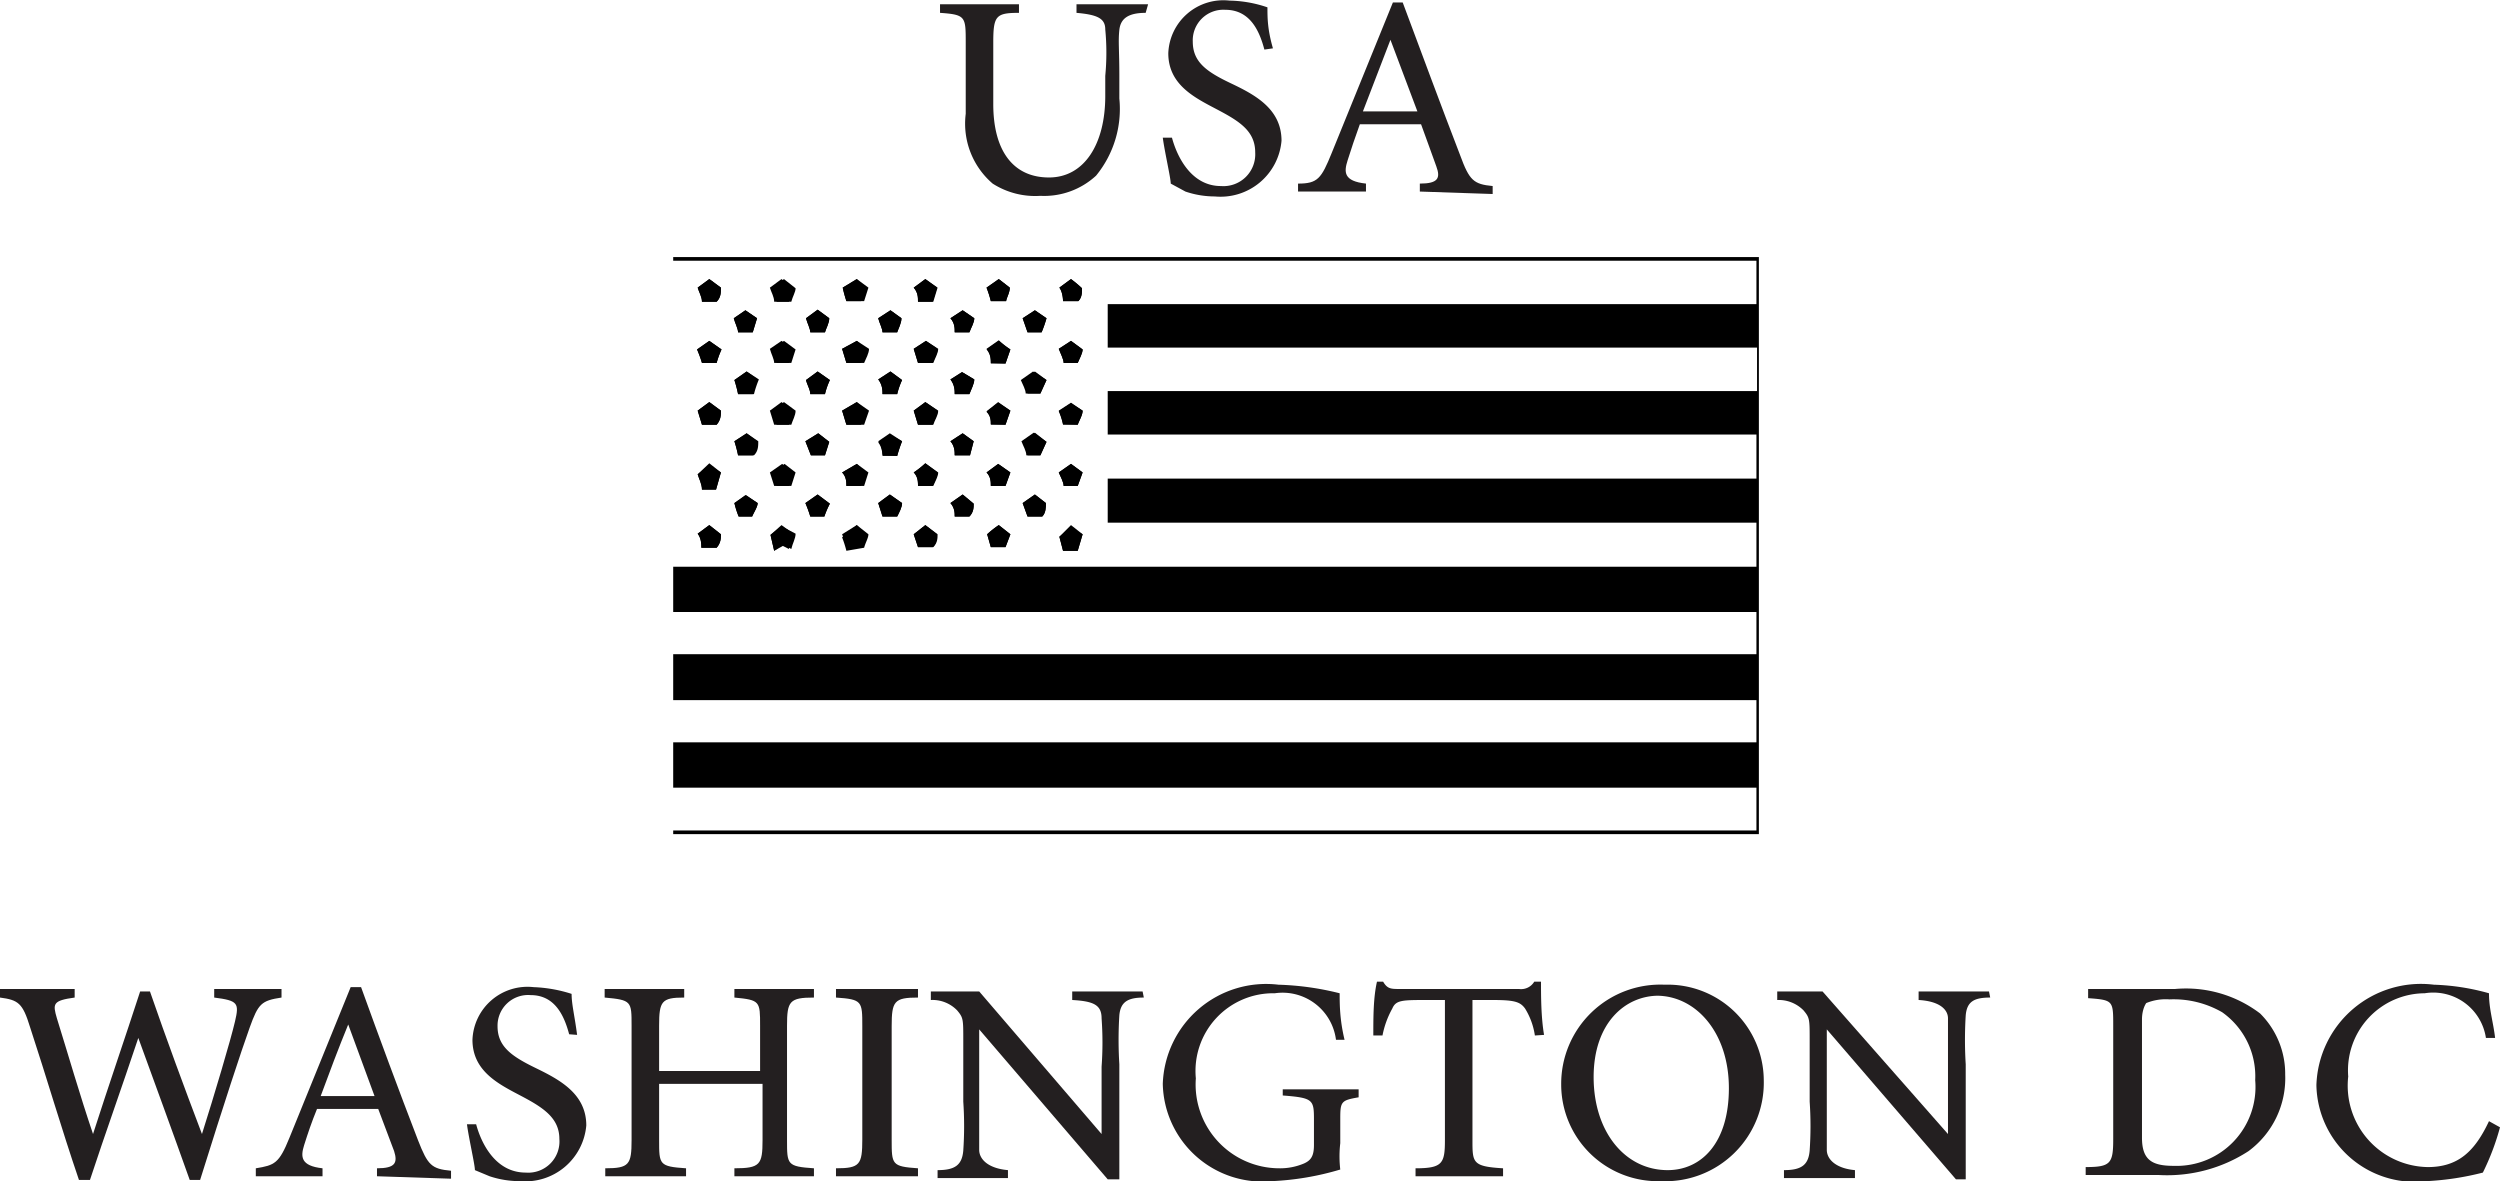 <svg id="Layer_1" data-name="Layer 1" xmlns="http://www.w3.org/2000/svg" viewBox="0 0 40.85 19.3"><defs><style>.cls-1{fill:#231f20;}</style></defs><path class="cls-1" d="M18.72.21c-.28,0-.41.09-.43.28s0,.32,0,.75v.37a1.72,1.72,0,0,1-.38,1.26A1.25,1.25,0,0,1,17,3.2,1.29,1.29,0,0,1,16.22,3a1.29,1.29,0,0,1-.44-1.14V.7c0-.43,0-.46-.42-.49V.07h1.29V.21c-.38,0-.42.05-.42.49v1c0,.77.33,1.2.91,1.2s.92-.55.92-1.33V1.24a4,4,0,0,0,0-.76c0-.18-.13-.24-.47-.27V.07h1.17Z"/><path class="cls-1" d="M20.66.81c-.08-.3-.23-.65-.64-.65a.5.5,0,0,0-.53.52c0,.33.22.49.62.68s.83.42.83.94a1,1,0,0,1-1.09.91,1.49,1.49,0,0,1-.48-.08L19.13,3c0-.09-.1-.52-.13-.75l.15,0c.08.3.31.79.8.79a.52.52,0,0,0,.56-.55c0-.35-.26-.51-.62-.7s-.8-.4-.8-.92a.9.9,0,0,1,1-.86,2,2,0,0,1,.62.11c0,.17,0,.36.09.67Z"/><path class="cls-1" d="M23.2,3.13V3c.3,0,.34-.09.27-.28s-.15-.42-.25-.69h-1c-.08.22-.14.4-.2.59s-.07.34.3.38v.13H21.21V3c.32,0,.38-.08.55-.5l1-2.46.16,0c.31.83.62,1.67.94,2.5.15.41.22.47.53.5v.13ZM22.72.65h0l-.45,1.17h.89Z"/><path class="cls-1" d="M4.6,16.3c-.33.05-.38.1-.52.49S3.67,18,3.27,19.28H3.1c-.27-.76-.6-1.66-.84-2.32h0c-.27.81-.54,1.56-.79,2.32H1.29C1,18.43.76,17.6.49,16.78.37,16.39.3,16.34,0,16.3v-.14H1.22v.14c-.36.05-.36.1-.29.34.19.61.37,1.24.59,1.89h0c.25-.78.52-1.56.77-2.33h.16c.27.78.55,1.54.85,2.33h0c.2-.63.47-1.54.54-1.84s.05-.34-.34-.39v-.14H4.6Z"/><path class="cls-1" d="M6.16,19.22v-.13c.3,0,.34-.09.28-.28l-.26-.69h-1c-.09.22-.15.4-.21.59s-.06.34.3.38v.13H4.18v-.13c.31-.05.38-.08.55-.5l1-2.46.17,0c.3.83.61,1.67.93,2.5.16.41.22.47.54.5v.13Zm-.47-2.48h0c-.16.39-.31.79-.45,1.17h.88Z"/><path class="cls-1" d="M9.3,16.9c-.08-.3-.23-.64-.63-.64a.5.5,0,0,0-.54.51c0,.33.23.49.62.68s.83.42.83.94a1,1,0,0,1-1.08.91A1.56,1.56,0,0,1,8,19.22l-.24-.1c0-.09-.1-.52-.13-.75l.15,0c.08.3.31.79.81.79a.51.51,0,0,0,.55-.55c0-.34-.26-.51-.62-.7s-.8-.4-.8-.92a.9.9,0,0,1,1-.86,2.29,2.29,0,0,1,.62.11c0,.17.05.36.09.67Z"/><path class="cls-1" d="M13.3,16.3c-.4,0-.44.06-.44.46v1.87c0,.4,0,.43.44.46v.13H12v-.13c.42,0,.46-.06.46-.46v-.92H10.77v.92c0,.4,0,.43.44.46v.13H9.89v-.13c.39,0,.43-.06.43-.46V16.76c0-.4,0-.42-.44-.46v-.14h1.3v.14c-.37,0-.41.06-.41.46v.74h1.65v-.74c0-.4,0-.42-.42-.46v-.14h1.3Z"/><path class="cls-1" d="M13.66,19.22v-.13c.39,0,.43-.06.43-.47V16.77c0-.41,0-.44-.43-.47v-.14H15v.14c-.39,0-.43.06-.43.47v1.85c0,.41,0,.44.43.47v.13Z"/><path class="cls-1" d="M18.69,16.3c-.26,0-.38.07-.4.29a6.42,6.42,0,0,0,0,.8v1.88H18.1L16,16.82h0V18c0,.43,0,.65,0,.79s.13.3.47.33v.13H15.32v-.13c.28,0,.4-.08.42-.32a5.88,5.88,0,0,0,0-.8V17c0-.35,0-.37-.1-.49a.56.56,0,0,0-.43-.17v-.14H16l2,2.33h0v-1.1a5.47,5.47,0,0,0,0-.79c0-.22-.13-.28-.48-.3v-.14h1.15Z"/><path class="cls-1" d="M22.2,17.93c-.29.05-.3.07-.3.36v.39a1.85,1.85,0,0,0,0,.43,4.59,4.59,0,0,1-1.12.19A1.63,1.63,0,0,1,19,17.71a1.69,1.69,0,0,1,1.89-1.62,4.62,4.62,0,0,1,1,.14c0,.17,0,.43.08.76l-.14,0a.88.88,0,0,0-1-.76,1.27,1.27,0,0,0-1.29,1.39,1.37,1.37,0,0,0,1.36,1.47,1,1,0,0,0,.41-.08c.11-.05.16-.12.16-.3v-.39c0-.35,0-.38-.51-.42V17.8H22.2Z"/><path class="cls-1" d="M25.08,16.92a1.16,1.16,0,0,0-.16-.44c-.08-.11-.17-.14-.53-.14h-.33v2.29c0,.37,0,.43.5.46v.13H23.13v-.13c.44,0,.48-.08.48-.46V16.34h-.28c-.42,0-.52,0-.58.14a1.47,1.47,0,0,0-.16.44h-.15c0-.3,0-.62.06-.88h.1c.07.12.13.12.27.12h1.95a.25.25,0,0,0,.25-.12h.11c0,.22,0,.58.05.87Z"/><path class="cls-1" d="M27.2,16.09a1.57,1.57,0,0,1,1.62,1.56,1.61,1.61,0,0,1-1.68,1.65,1.58,1.58,0,0,1-1.63-1.58,1.62,1.62,0,0,1,1.69-1.63Zm-.1.18c-.54,0-1.06.44-1.06,1.33s.51,1.52,1.21,1.52c.54,0,1-.43,1-1.34s-.54-1.51-1.18-1.51Z"/><path class="cls-1" d="M32.52,16.3c-.27,0-.38.07-.4.29a6.42,6.42,0,0,0,0,.8v1.88h-.16l-2.11-2.45h0V18c0,.43,0,.65,0,.79s.13.3.46.33v.13H29.15v-.13c.28,0,.4-.08.42-.32a5.88,5.88,0,0,0,0-.8V17c0-.35,0-.37-.1-.49a.57.57,0,0,0-.43-.17v-.14h.74l2.05,2.33h0v-1.1c0-.44,0-.65,0-.79s-.13-.28-.48-.3v-.14h1.15Z"/><path class="cls-1" d="M35.54,16.16a2,2,0,0,1,1.39.4,1.39,1.39,0,0,1,.41,1,1.48,1.48,0,0,1-.6,1.25,2.44,2.44,0,0,1-1.46.39h-1.2v-.13c.41,0,.45-.06.45-.46V16.76c0-.41,0-.42-.41-.45v-.15ZM35,18.59c0,.37.17.46.52.46a1.29,1.29,0,0,0,1.33-1.4,1.28,1.28,0,0,0-.54-1.11,1.59,1.59,0,0,0-.86-.21.84.84,0,0,0-.38.06s-.07.09-.07.27Z"/><path class="cls-1" d="M40.85,18.42a4,4,0,0,1-.28.74,4.6,4.6,0,0,1-.92.14,1.61,1.61,0,0,1-1.8-1.57,1.71,1.71,0,0,1,1.92-1.64,3.72,3.72,0,0,1,.9.14c0,.26.07.47.1.73l-.15,0a.87.87,0,0,0-1-.73,1.26,1.26,0,0,0-1.25,1.36,1.33,1.33,0,0,0,1.3,1.48c.5,0,.77-.26,1-.75Z"/><path d="M11.59,8.58l.19.15c0,.06,0,.14-.07.22h-.25c0-.06,0-.15-.06-.23Z"/><path d="M11.47,5.93a2,2,0,0,0-.08-.22l.2-.14.2.14a1.43,1.43,0,0,0-.08.22Z"/><path d="M11.59,7.57l.19.15L11.7,8l-.11,0L11.47,8c0-.09-.05-.18-.07-.25Z"/><path d="M11.59,6.57l.19.14c0,.07,0,.15-.07.23h-.24l-.07-.23Z"/><path d="M11.47,4.93c0-.08-.05-.16-.07-.23l.19-.14.19.14c0,.08,0,.16-.07.23Z"/><path d="M12.06,5.43c0-.06-.05-.15-.07-.23l.19-.13.19.13-.07.23Z"/><path d="M12.06,7.44A2.09,2.09,0,0,0,12,7.21l.2-.13.19.13c0,.08,0,.16-.07.23Z"/><path d="M12.18,8.09l.2.13c0,.06-.06.15-.09.22h-.22A1.43,1.43,0,0,1,12,8.22Z"/><path d="M12.06,6.44A2.09,2.09,0,0,0,12,6.21l.2-.14.2.13a1.69,1.69,0,0,0-.08.24Z"/><path d="M12.65,4.93c0-.08-.05-.16-.07-.23l.19-.14.19.15c0,.06-.05.14-.07.22Z"/><path d="M12.65,5.93c0-.06-.05-.15-.07-.23l.19-.13.19.14-.07.22Z"/><path d="M12.77,8.58l.19.14c0,.08-.05.16-.07.25l-.12-.06L12.65,9l-.06-.26Z"/><path d="M12.65,7.94l-.07-.22.2-.14.18.14-.07.22Z"/><path d="M12.65,6.94l-.07-.23.19-.14.19.14c0,.08-.05.16-.07.23Z"/><path d="M13.25,7.44l-.09-.23.21-.13.18.14-.07.22Z"/><path d="M13.24,5.43c0-.06-.05-.15-.07-.23l.19-.14.19.14c0,.08-.05.16-.07.23Z"/><path d="M13.24,8.44a2,2,0,0,0-.08-.22l.2-.14.2.15a1.46,1.46,0,0,0-.09.21Z"/><path d="M13.24,6.44c0-.07-.05-.15-.07-.23l.19-.14.2.14a1.23,1.23,0,0,0-.08.23Z"/><path d="M13.83,9a1.87,1.87,0,0,0-.07-.22L14,8.58l.19.15c0,.06-.05.14-.07.22Z"/><path d="M13.83,4.92a2.18,2.18,0,0,1-.06-.22L14,4.56l.19.14-.07.22Z"/><path d="M13.83,7.94c0-.06,0-.15-.07-.22L14,7.58l.19.14-.07.22Z"/><path d="M13.83,6.94l-.07-.23L14,6.57l.2.14-.08.23Z"/><path d="M13.83,5.93l-.07-.23L14,5.57l.2.13c0,.07-.05.16-.08.23Z"/><path d="M14.42,5.43c0-.06-.05-.15-.07-.23l.2-.13.18.13c0,.08-.05.17-.07.23Z"/><path d="M14.42,6.44c0-.06,0-.15-.07-.24l.2-.13.19.14a1.23,1.23,0,0,0-.08.23Z"/><path d="M14.42,8.44l-.07-.22.19-.14.2.14c0,.07-.05.16-.08.22Z"/><path d="M14.42,7.43s0-.14-.07-.22l.19-.13.2.13a2.25,2.25,0,0,0-.08.24Z"/><path d="M15,8.94l-.07-.21.19-.15.19.15c0,.06,0,.14-.07.21Z"/><path d="M15,4.93c0-.07,0-.15-.07-.23l.19-.14.19.14-.07.23Z"/><path d="M15,7.94c0-.06,0-.15-.07-.22a1.57,1.57,0,0,0,.19-.15l.2.15c0,.06-.05.15-.08.22Z"/><path d="M15,6.94l-.07-.23.19-.14.2.14c0,.08-.06.16-.08.23Z"/><path d="M15,5.93l-.07-.23.2-.13.19.13c0,.07-.05.15-.08.23Z"/><path d="M15.6,7.44c0-.06,0-.15-.07-.23l.2-.13.18.13-.06.23Z"/><path d="M15.6,8.44c0-.06,0-.14-.07-.22l.2-.14.18.15c0,.06,0,.14-.07.21Z"/><path d="M15.6,6.44c0-.06,0-.15-.07-.24l.19-.12.2.12c0,.07-.05.16-.08.24Z"/><path d="M15.6,5.43c0-.07,0-.15-.07-.23l.2-.13.19.13c0,.07-.05.15-.08.23Z"/><path d="M16.32,8.58l.19.15-.08.21h-.24l-.06-.21A1.57,1.57,0,0,1,16.32,8.58Z"/><path d="M16.19,5.93c0-.06,0-.15-.07-.23l.2-.14a1.57,1.57,0,0,0,.19.15l-.08.23Z"/><path d="M16.19,4.92a1.76,1.76,0,0,0-.07-.22l.2-.14.18.14c0,.08-.05.16-.06.22Z"/><path d="M16.19,7.94c0-.06,0-.15-.07-.22l.19-.14.2.14-.08.22Z"/><path d="M16.19,6.93c0-.06,0-.14-.07-.21l.19-.15.2.14-.08.23Z"/><path d="M16.79,8.44l-.08-.22.2-.14.18.14c0,.07,0,.16-.06.22Z"/><path d="M16.79,7.44c0-.07-.05-.15-.08-.23l.2-.14.19.15L17,7.44Z"/><path d="M16.79,5.43l-.08-.23.2-.13.19.13a2.09,2.09,0,0,1-.08.23Z"/><path d="M16.79,6.43c0-.06-.05-.15-.08-.22l.2-.14.19.14L17,6.43Z"/><path d="M17.5,8.58l.19.15L17.61,9h-.24l-.06-.23Z"/><path d="M17.38,7.94c0-.06-.05-.15-.08-.22l.2-.14.19.14-.08.22Z"/><path d="M17.38,5.93c0-.06-.05-.15-.08-.23l.2-.13.19.14c0,.06-.05.15-.08.22Z"/><path d="M17.37,4.92s0-.14-.06-.22l.19-.14a2,2,0,0,1,.18.15c0,.07,0,.15-.06.21Z"/><path d="M17.37,6.93a1.11,1.11,0,0,0-.07-.22l.2-.13.19.13c0,.07-.05.15-.08.23Z"/><path d="M11,4.2v9.43H28.74V4.2ZM11,10H28.7v.69H11Zm17.7,3.57H11v-.7h17.7Zm0-1.44H11v-.69h17.7Zm0-7.16H18.1v.71H28.71v.71H18.1V7.1H28.7v.72H18.1v.72H28.7v.72H11v-5h17.7Z"/><path d="M14.73,5.2c0,.08-.05.17-.07.23h-.24c0-.06-.05-.15-.07-.23l.2-.13Z"/><path d="M13,6.71c0,.08-.05.16-.07.23h-.24l-.07-.23.19-.14Z"/><path d="M12.38,6.2a1.69,1.69,0,0,0-.08.24h-.24A2.09,2.09,0,0,0,12,6.21l.2-.14Z"/><path d="M13,5.71l-.07.22h-.24c0-.06-.05-.15-.07-.23l.19-.13Z"/><path d="M13.55,5.2c0,.08-.05.16-.07.23h-.24c0-.06-.05-.15-.07-.23l.19-.14Z"/><path d="M15.92,5.2c0,.07-.05.15-.08.23H15.6c0-.07,0-.15-.07-.23l.2-.13Z"/><path d="M11.78,6.71c0,.07,0,.15-.07.23h-.24l-.07-.23.19-.14Z"/><path d="M13.56,6.21a1.23,1.23,0,0,0-.08.23h-.24c0-.07-.05-.15-.07-.23l.19-.14Z"/><path d="M12.37,5.2l-.07.23h-.24c0-.06-.05-.15-.07-.23l.19-.13Z"/><path d="M16.51,6.71l-.08.23h-.24c0-.06,0-.14-.07-.21l.19-.15Z"/><path d="M11.79,5.71a1.43,1.43,0,0,0-.08.22h-.24a2,2,0,0,0-.08-.22l.2-.14Z"/><path d="M15.33,6.71c0,.08-.06.16-.08.23H15l-.07-.23.19-.14Z"/><path d="M12.37,7.21c0,.08,0,.16-.07.23h-.24A2.09,2.09,0,0,0,12,7.21l.2-.13Z"/><path d="M17.1,6.21,17,6.43h-.24c0-.06-.05-.15-.08-.22l.2-.14Z"/><path d="M16.5,4.7c0,.08-.05.16-.06.22h-.25a1.76,1.76,0,0,0-.07-.22l.2-.14Z"/><path d="M17.1,5.2a2.09,2.09,0,0,1-.08.23h-.23l-.08-.23.2-.13Z"/><path d="M17.68,4.71c0,.07,0,.15-.06.21h-.25s0-.14-.06-.22l.19-.14A2,2,0,0,1,17.68,4.71Z"/><path d="M15.33,5.7c0,.07-.05.15-.08.23H15l-.07-.23.2-.13Z"/><path d="M16.51,5.71l-.08.23h-.24c0-.06,0-.15-.07-.23l.2-.14A1.57,1.57,0,0,0,16.51,5.71Z"/><path d="M17.69,5.71c0,.06-.05.15-.08.22h-.23c0-.06-.05-.15-.08-.23l.2-.13Z"/><path d="M15.92,6.2c0,.07-.05.16-.08.24H15.6c0-.06,0-.15-.07-.24l.19-.12Z"/><path d="M14.15,6.71l-.08.23h-.24l-.07-.23L14,6.57Z"/><path d="M14.74,6.21a1.23,1.23,0,0,0-.08.23h-.24c0-.06,0-.15-.07-.24l.2-.13Z"/><path d="M11.78,7.72,11.7,8l-.11,0L11.47,8c0-.09-.05-.18-.07-.25l.19-.15Z"/><path d="M13,7.72l-.07.22h-.24l-.07-.22.2-.14Z"/><path d="M14.15,5.7c0,.07-.05.16-.08.23h-.24l-.07-.23L14,5.57Z"/><path d="M13.55,7.22l-.07.22h-.23l-.09-.23.21-.13Z"/><path d="M14.74,7.21a2.25,2.25,0,0,0-.08.24l-.24,0s0-.14-.07-.22l.19-.13Z"/><path d="M17.69,6.71c0,.07-.05.15-.08.23h-.24a1.11,1.11,0,0,0-.07-.22l.2-.13Z"/><path d="M15.91,7.21l-.06.23H15.6c0-.06,0-.15-.07-.23l.2-.13Z"/><path d="M17.69,7.72l-.08.22h-.23c0-.06-.05-.15-.08-.22l.2-.14Z"/><path d="M14.74,8.22c0,.07-.05.16-.08.22h-.24l-.07-.22.19-.14Z"/><path d="M13,4.71c0,.06-.05.14-.07.22h-.24c0-.08-.05-.16-.07-.23l.19-.14Z"/><path d="M17.1,7.22,17,7.44h-.23c0-.07-.05-.15-.08-.23l.2-.14Z"/><path d="M15.33,7.72c0,.06-.05.15-.08.22H15c0-.06,0-.15-.07-.22a1.57,1.57,0,0,0,.19-.15Z"/><path d="M16.51,7.72l-.08.22h-.24c0-.06,0-.15-.07-.22l.19-.14Z"/><path d="M15.32,4.7l-.07.23H15c0-.07,0-.15-.07-.23l.19-.14Z"/><path d="M15.91,8.23c0,.06,0,.14-.07.21H15.6c0-.06,0-.14-.07-.22l.2-.14Z"/><path d="M17.69,8.73,17.61,9h-.24l-.06-.23.19-.14Z"/><path d="M14.14,7.72l-.07.22h-.24c0-.06,0-.15-.07-.22L14,7.58Z"/><path d="M17.09,8.22c0,.07,0,.16-.06.22h-.24l-.08-.22.2-.14Z"/><path d="M12.38,8.22c0,.06-.06.15-.09.22h-.22A1.43,1.43,0,0,1,12,8.22l.19-.13Z"/><path d="M11.78,8.73c0,.06,0,.14-.07.22h-.25c0-.06,0-.15-.06-.23l.19-.14Z"/><path d="M13.56,8.23a1.46,1.46,0,0,0-.09.21h-.23a2,2,0,0,0-.08-.22l.2-.14Z"/><path d="M15.32,8.73c0,.06,0,.14-.07.21H15l-.07-.21.19-.15Z"/><path d="M16.51,8.73l-.08.21h-.24l-.06-.21a1.57,1.57,0,0,1,.19-.15Z"/><path d="M14.14,4.7l-.07.22h-.24a2.18,2.18,0,0,1-.06-.22L14,4.56Z"/><path d="M11.78,4.7c0,.08,0,.16-.07.23h-.24c0-.08-.05-.16-.07-.23l.19-.14Z"/><path d="M13,8.72c0,.08-.05.16-.07.25l-.12-.06L12.65,9l-.06-.26.18-.14Z"/><path d="M14.14,8.73c0,.06-.05.14-.07.22h-.24a1.87,1.87,0,0,0-.07-.22L14,8.58Z"/></svg>